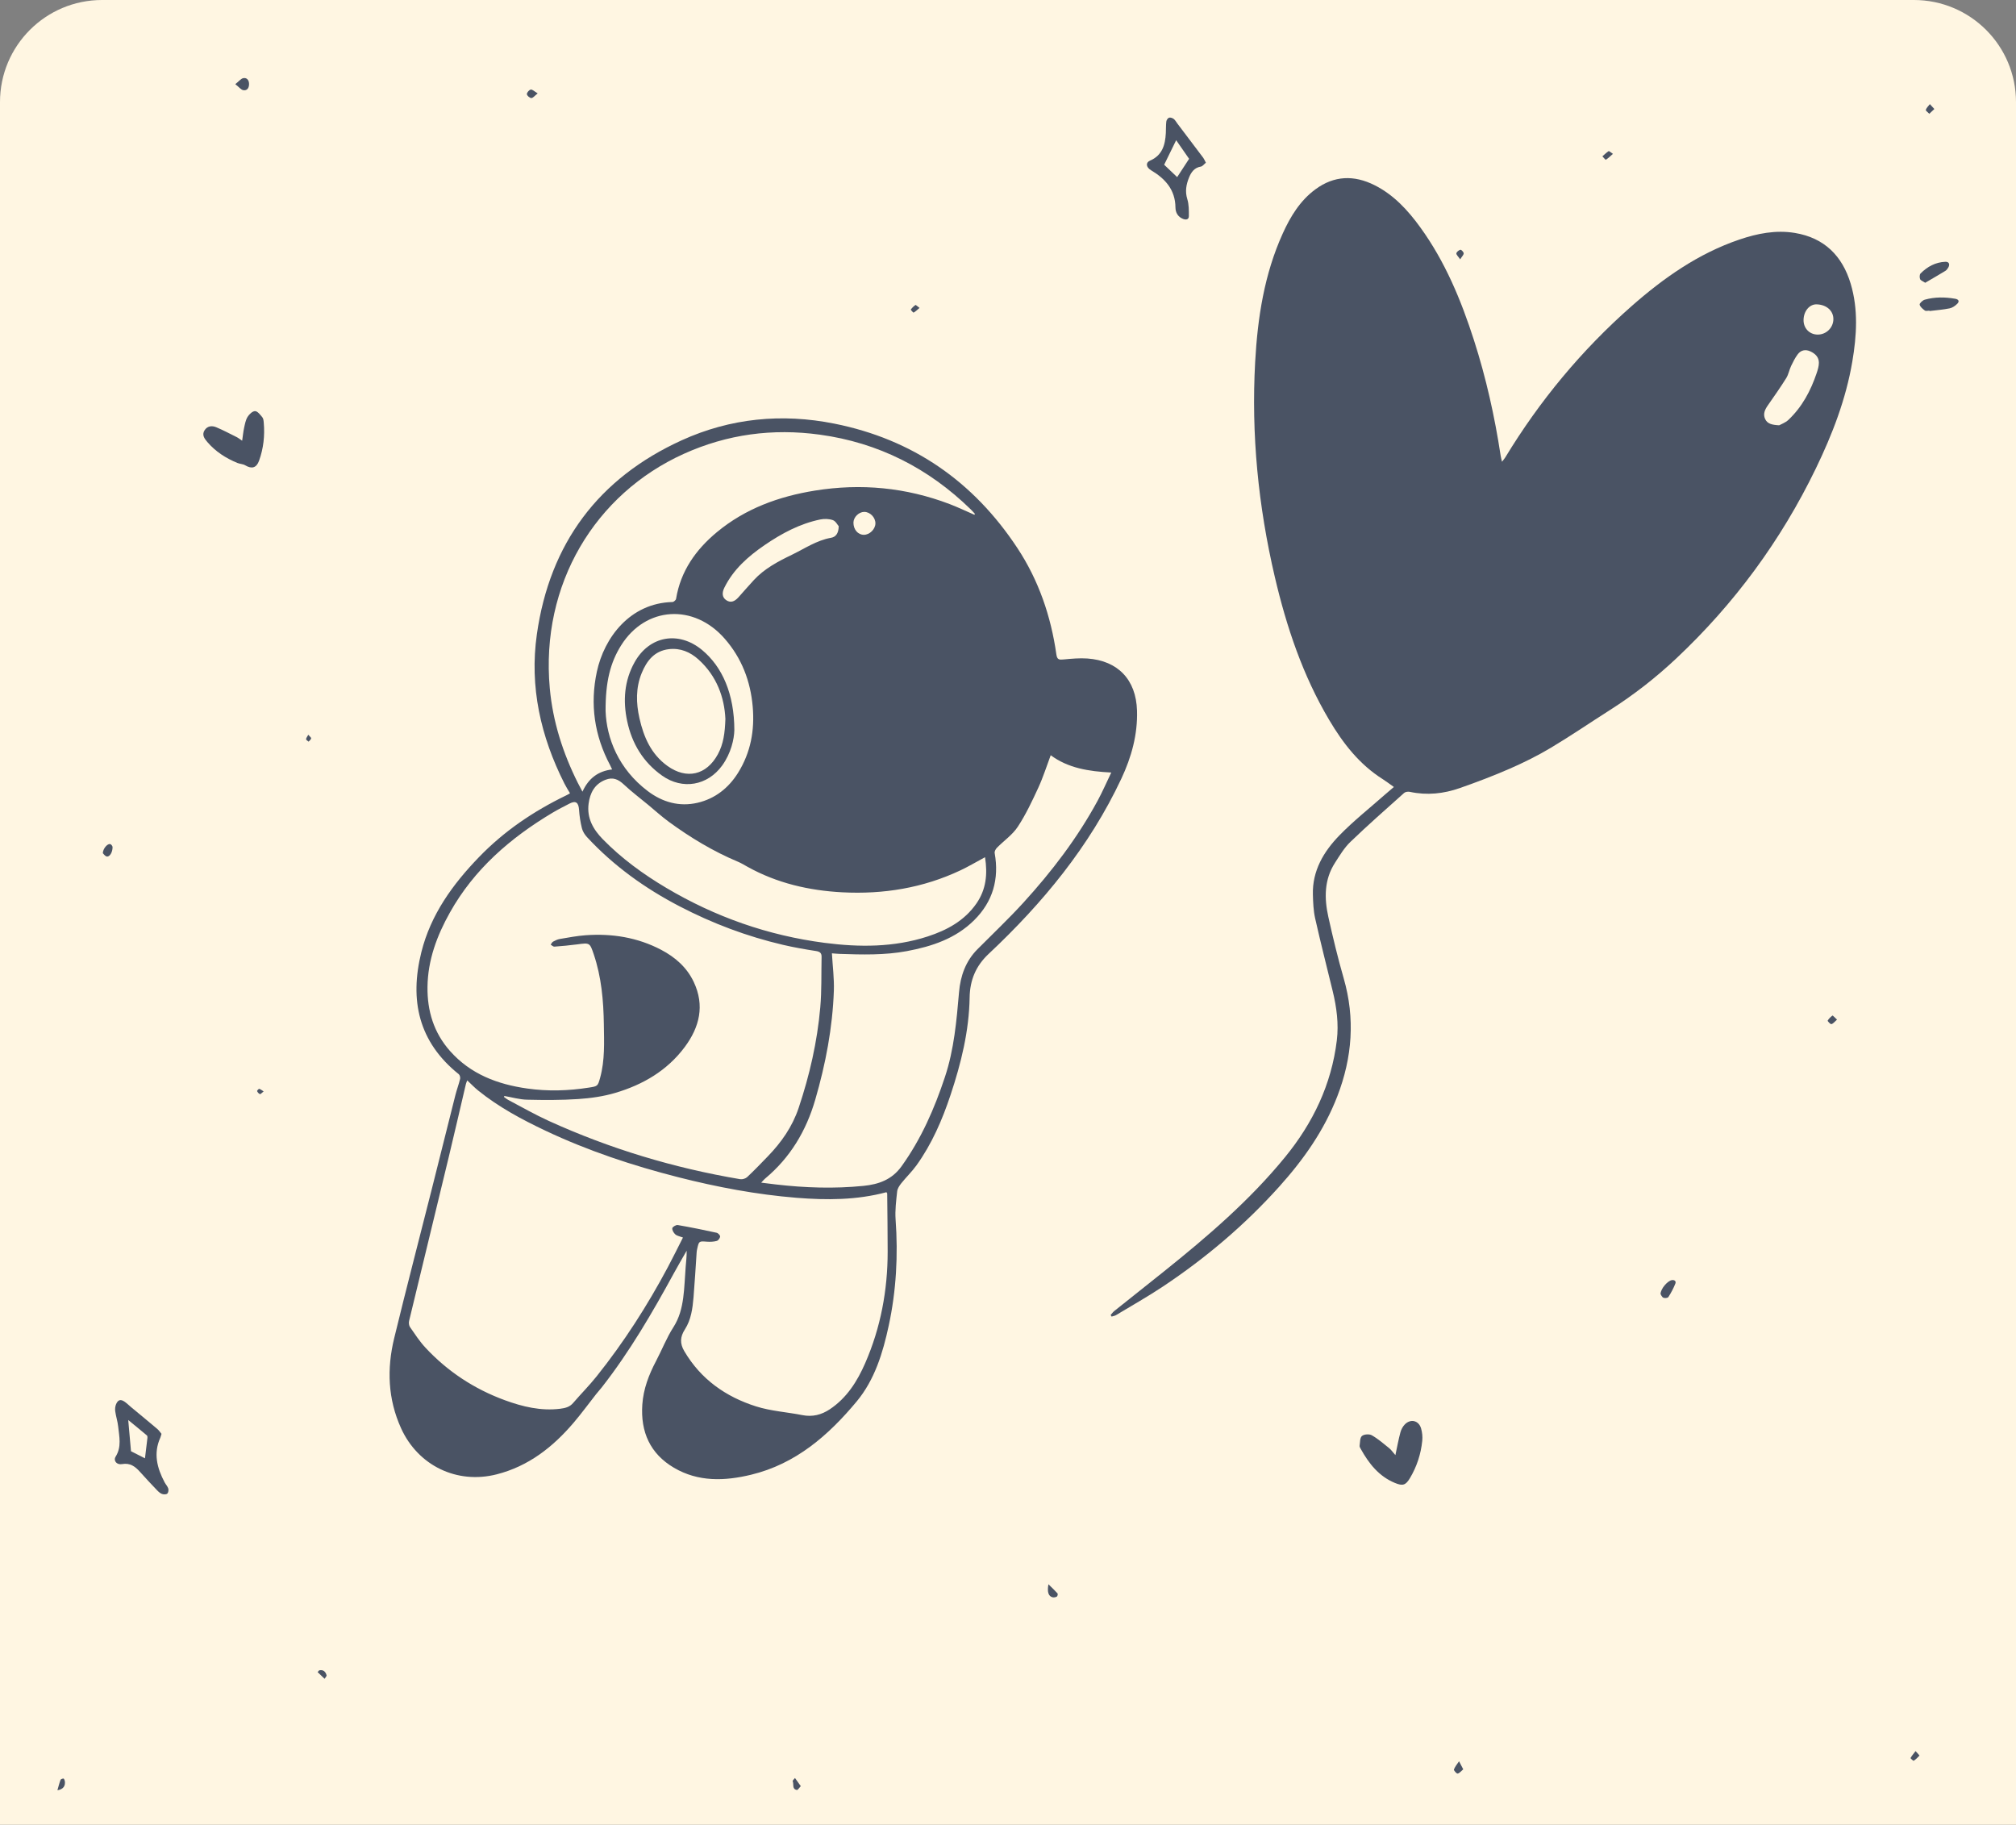 <svg width="316" height="286" viewBox="0 0 316 286" fill="none" xmlns="http://www.w3.org/2000/svg">
<rect x="0" y="0" width="316" height="286" fill="#808080" stroke="none"/>
<g clip-path="url(#clip0_2546_13596)">
<path d="M316 0H0V286H316V0Z" fill="#FFF6E2"/>
<path d="M174.09 206.099C174.281 205.89 174.449 205.652 174.668 205.477C177.247 203.412 179.843 201.363 182.423 199.297C189.238 193.839 195.858 188.173 201.41 181.385C205.793 176.027 208.705 169.988 209.542 163.059C209.854 160.459 209.512 157.876 208.894 155.337C207.97 151.542 207.003 147.76 206.146 143.951C205.874 142.738 205.824 141.459 205.79 140.209C205.693 136.478 207.473 133.485 209.931 130.952C212.172 128.648 214.714 126.643 217.126 124.51C217.549 124.134 217.986 123.771 218.483 123.348C217.848 122.901 217.317 122.488 216.75 122.129C213.085 119.821 210.519 116.513 208.353 112.859C204.211 105.879 201.659 98.278 199.821 90.422C197.229 79.341 196.113 68.109 196.741 56.74C197.124 49.807 198.166 42.983 201.071 36.584C202.277 33.924 203.782 31.448 206.186 29.675C209.125 27.505 212.249 27.415 215.453 29.023C218.466 30.535 220.683 32.953 222.621 35.627C226.517 40.997 229.023 47.05 231.038 53.318C232.939 59.232 234.289 65.281 235.223 71.425C235.263 71.687 235.334 71.942 235.431 72.372C235.666 72.066 235.821 71.898 235.939 71.703C241.339 62.806 247.916 54.876 255.725 48.001C260.757 43.574 266.201 39.734 272.633 37.551C275.451 36.594 278.35 36.016 281.339 36.51C285.954 37.273 288.782 40.107 290.089 44.474C291.291 48.494 291.033 52.595 290.344 56.666C289.347 62.564 287.21 68.093 284.617 73.447C279.163 84.712 271.861 94.634 262.745 103.205C259.554 106.205 256.108 108.895 252.407 111.253C249.296 113.231 246.25 115.314 243.089 117.205C241.037 118.434 238.874 119.506 236.681 120.466C234.108 121.592 231.475 122.589 228.821 123.519C226.285 124.41 223.662 124.688 220.989 124.111C220.71 124.05 220.29 124.104 220.092 124.282C217.264 126.811 214.409 129.32 211.675 131.95C210.707 132.88 209.985 134.093 209.25 135.238C207.55 137.882 207.564 140.794 208.212 143.712C208.927 146.937 209.703 150.155 210.617 153.329C212.43 159.62 211.967 165.743 209.629 171.802C207.563 177.163 204.339 181.737 200.517 185.986C195.109 192.005 189 197.174 182.285 201.645C179.901 203.233 177.395 204.641 174.94 206.122C174.731 206.246 174.473 206.283 174.238 206.357C174.191 206.273 174.14 206.186 174.09 206.099ZM278.877 66.659C279.19 66.481 279.858 66.252 280.325 65.812C282.481 63.777 283.831 61.231 284.765 58.45C284.936 57.939 285.101 57.392 285.104 56.864C285.108 55.981 284.53 55.423 283.768 55.074C282.998 54.721 282.283 54.869 281.786 55.534C281.369 56.092 281.047 56.733 280.745 57.368C280.456 57.983 280.338 58.695 279.986 59.263C279.075 60.717 278.091 62.124 277.107 63.528C276.644 64.19 276.318 64.872 276.671 65.661C277.02 66.43 277.745 66.598 278.877 66.659ZM287.375 50.033C287.392 48.713 286.3 47.742 284.748 47.702C283.647 47.671 282.736 48.739 282.7 50.11C282.666 51.426 283.603 52.424 284.896 52.441C286.243 52.458 287.362 51.373 287.375 50.033Z" fill="#4A5364"/>
<path d="M89.348 124.337C89.035 123.8 88.726 123.323 88.475 122.819C84.746 115.44 82.98 107.654 84.152 99.412C86.177 85.177 93.805 74.946 106.874 69.001C114.485 65.542 122.556 64.752 130.778 66.398C143.065 68.853 152.584 75.46 159.462 85.886C162.808 90.954 164.732 96.58 165.582 102.572C165.7 103.402 166.012 103.425 166.687 103.362C167.933 103.244 169.2 103.123 170.442 103.21C175.242 103.55 178.073 106.536 178.221 111.359C178.339 115.127 177.351 118.671 175.766 122.047C170.778 132.674 163.449 141.551 154.955 149.521C152.94 151.412 152.033 153.639 151.986 156.343C151.898 161.61 150.646 166.661 148.993 171.626C147.693 175.532 146.071 179.287 143.656 182.649C142.941 183.643 142.04 184.5 141.275 185.46C140.979 185.83 140.673 186.293 140.626 186.74C140.472 188.201 140.277 189.682 140.381 191.137C140.788 196.736 140.485 202.295 139.306 207.769C138.389 212.032 137.113 216.254 134.272 219.67C129.838 224.993 124.716 229.457 117.73 231.143C113.581 232.144 109.453 232.292 105.638 230.048C101.91 227.855 100.388 224.439 100.68 220.153C100.848 217.698 101.698 215.481 102.83 213.332C103.757 211.568 104.486 209.684 105.554 208.018C106.481 206.57 106.874 205.025 107.092 203.41C107.307 201.814 107.344 200.199 107.475 198.59C107.542 197.75 107.646 196.917 107.633 196.03C106.971 197.193 106.289 198.348 105.648 199.524C102.256 205.741 98.705 211.857 94.326 217.449C94.04 217.816 93.721 218.155 93.435 218.521C92.257 220.016 91.138 221.557 89.902 223.005C86.647 226.82 82.828 229.817 77.851 231.083C71.624 232.668 65.524 229.716 62.867 223.861C60.788 219.28 60.623 214.537 61.786 209.748C63.68 201.945 65.712 194.18 67.677 186.394C68.92 181.47 70.142 176.539 71.388 171.615C71.603 170.769 71.916 169.95 72.121 169.1C72.174 168.878 72.077 168.499 71.912 168.368C65.608 163.316 64.164 156.773 66.048 149.233C67.519 143.348 70.942 138.625 75.076 134.343C79.016 130.262 83.631 127.145 88.716 124.683C88.915 124.596 89.093 124.485 89.348 124.337ZM107.052 193.965C106.545 193.77 106.125 193.713 105.86 193.478C105.598 193.246 105.342 192.819 105.379 192.51C105.403 192.302 105.967 191.96 106.232 192.007C108.275 192.359 110.31 192.776 112.335 193.219C112.564 193.27 112.896 193.626 112.879 193.814C112.856 194.066 112.58 194.435 112.345 194.499C111.858 194.633 111.321 194.653 110.814 194.616C109.564 194.526 109.564 194.499 109.282 195.742C109.238 195.926 109.208 196.118 109.195 196.309C109.034 198.654 108.903 200.998 108.708 203.339C108.56 205.086 108.325 206.853 107.361 208.351C106.602 209.529 106.545 210.561 107.257 211.77C109.84 216.173 113.746 218.917 118.482 220.425C120.823 221.171 123.352 221.322 125.781 221.802C127.359 222.115 128.763 221.752 130.06 220.889C132.737 219.109 134.379 216.492 135.622 213.641C138.043 208.082 139.138 202.231 139.138 196.175C139.138 193.145 139.095 190.116 139.065 187.086C139.065 187.019 138.994 186.955 138.944 186.861C134.302 188.107 129.596 188.117 124.86 187.738C118.579 187.23 112.416 186.065 106.316 184.513C99.155 182.689 92.166 180.375 85.475 177.208C81.764 175.451 78.16 173.513 74.949 170.924C74.364 170.453 73.844 169.899 73.236 169.335C73.145 169.58 73.064 169.748 73.024 169.923C72.124 173.748 71.247 177.581 70.327 181.403C68.265 189.951 66.179 198.492 64.123 207.041C64.049 207.343 64.103 207.773 64.278 208.018C65.04 209.116 65.779 210.248 66.683 211.222C70.166 214.967 74.344 217.711 79.144 219.468C81.928 220.486 84.793 221.174 87.809 220.802C88.585 220.704 89.287 220.54 89.835 219.898C91.044 218.491 92.361 217.174 93.516 215.726C97.792 210.376 101.476 204.632 104.694 198.59C105.49 197.095 106.232 195.577 107.052 193.965ZM79.06 171.78C79.036 171.827 79.009 171.874 78.986 171.924C79.221 172.089 79.439 172.281 79.691 172.412C81.794 173.517 83.859 174.706 86.016 175.686C95.612 180.053 105.631 183.069 116.023 184.822C116.366 184.879 116.863 184.728 117.118 184.49C118.233 183.445 119.291 182.34 120.353 181.242C122.482 179.042 124.199 176.597 125.189 173.641C126.906 168.512 128.101 163.276 128.575 157.895C128.807 155.265 128.723 152.611 128.78 149.968C128.793 149.367 128.504 149.152 127.897 149.058C126.17 148.793 124.444 148.49 122.744 148.094C117.078 146.771 111.674 144.735 106.511 142.048C101.083 139.223 96.18 135.707 92.015 131.209C91.655 130.823 91.336 130.316 91.212 129.812C90.977 128.872 90.829 127.901 90.765 126.934C90.688 125.771 90.251 125.439 89.257 125.956C88.36 126.423 87.457 126.876 86.59 127.394C79.994 131.337 74.321 136.231 70.512 143.042C68.483 146.666 67.062 150.469 67.008 154.687C66.962 158.462 67.999 161.862 70.535 164.727C73.756 168.361 77.985 169.953 82.647 170.611C85.861 171.068 89.076 170.974 92.283 170.47C93.674 170.252 93.697 170.265 94.067 168.928C94.826 166.178 94.692 163.35 94.651 160.555C94.598 156.837 94.272 153.129 93.066 149.565C92.445 147.735 92.428 147.758 90.476 148.017C89.287 148.175 88.088 148.285 86.892 148.373C86.708 148.386 86.51 148.168 86.318 148.06C86.439 147.899 86.53 147.677 86.691 147.59C87.023 147.409 87.383 147.234 87.752 147.17C89.096 146.945 90.443 146.683 91.796 146.586C95.934 146.287 99.921 146.922 103.629 148.866C105.833 150.022 107.653 151.611 108.738 153.898C110.495 157.603 109.645 161.002 107.321 164.119C104.57 167.81 100.758 170.023 96.425 171.3C94.564 171.851 92.586 172.129 90.644 172.26C87.984 172.438 85.304 172.425 82.637 172.361C81.445 172.341 80.255 171.985 79.06 171.78ZM130.399 149.421C130.516 151.469 130.768 153.377 130.704 155.272C130.5 161.089 129.415 166.765 127.789 172.354C126.365 177.262 123.859 181.457 119.906 184.745C119.735 184.889 119.59 185.071 119.315 185.363C120.202 185.47 120.9 185.561 121.602 185.645C126.177 186.176 130.755 186.33 135.343 185.87C137.721 185.632 139.803 184.903 141.308 182.807C144.395 178.518 146.474 173.758 148.12 168.787C149.551 164.475 149.937 159.984 150.327 155.487C150.545 152.964 151.368 150.636 153.212 148.779C155.617 146.357 158.105 144.01 160.403 141.491C164.87 136.593 168.88 131.344 172.051 125.496C172.797 124.119 173.422 122.675 174.187 121.083C170.654 120.901 167.443 120.404 164.695 118.372C164.044 120.102 163.506 121.825 162.757 123.45C161.79 125.546 160.796 127.662 159.533 129.584C158.7 130.85 157.353 131.77 156.265 132.875C156.063 133.08 155.865 133.453 155.912 133.705C156.631 137.762 155.643 141.296 152.705 144.218C149.786 147.12 146.064 148.342 142.148 149.075C138.661 149.726 135.128 149.629 131.601 149.508C131.181 149.495 130.755 149.447 130.399 149.421ZM152.725 80.68C152.758 80.636 152.789 80.589 152.822 80.545C152.604 80.31 152.392 80.062 152.16 79.837C145.534 73.378 137.681 69.381 128.491 68.125C121.119 67.117 114.015 68.051 107.196 71.127C93.284 77.408 84.692 91.579 86.177 107.879C86.657 113.129 88.233 118.029 90.577 122.715C90.775 123.111 90.99 123.498 91.299 124.082C92.267 121.956 93.795 120.851 95.948 120.599C95.803 120.293 95.73 120.115 95.642 119.951C93.167 115.302 92.451 110.385 93.56 105.253C94.702 99.976 98.719 94.525 105.409 94.357C105.608 94.353 105.937 94.058 105.97 93.863C106.686 89.5 109.074 86.141 112.379 83.4C116.833 79.709 122.076 77.808 127.735 76.894C134.963 75.729 142.003 76.404 148.845 79.004C150.159 79.507 151.432 80.119 152.725 80.68ZM154.401 134.356C153.034 135.089 151.838 135.801 150.585 136.395C144.701 139.18 138.47 140.194 132.008 139.855C126.792 139.579 121.794 138.424 117.185 135.865C116.685 135.586 116.191 135.283 115.667 135.062C111.791 133.44 108.221 131.28 104.838 128.808C103.717 127.988 102.686 127.048 101.614 126.161C100.338 125.103 99.004 124.102 97.799 122.97C96.892 122.12 96.062 121.768 94.89 122.228C93.204 122.89 92.478 124.283 92.26 125.983C91.971 128.243 92.989 130.007 94.497 131.549C97.442 134.558 100.821 137.017 104.425 139.156C112.107 143.717 120.386 146.626 129.253 147.778C134.688 148.484 140.116 148.497 145.399 146.781C148.429 145.796 151.176 144.319 153.064 141.591C154.569 139.408 154.817 137.02 154.401 134.356ZM94.923 111.45C95.078 115.705 96.939 120.515 101.533 123.991C103.844 125.741 106.498 126.487 109.336 125.825C112.073 125.187 114.196 123.521 115.694 121.119C117.672 117.939 118.307 114.466 117.985 110.758C117.635 106.741 116.255 103.153 113.602 100.114C108.758 94.562 101.208 95.042 97.368 101.135C95.656 103.862 94.9 106.878 94.923 111.45ZM131.467 82.477C131.275 82.265 130.99 81.677 130.547 81.523C129.945 81.311 129.2 81.291 128.565 81.422C125.354 82.087 122.516 83.612 119.842 85.442C117.276 87.203 114.965 89.231 113.548 92.093C113.118 92.959 113.212 93.645 113.83 94.064C114.471 94.501 115.093 94.353 115.755 93.611C116.554 92.714 117.343 91.807 118.156 90.924C119.822 89.117 121.968 87.992 124.128 86.951C126.13 85.983 128.001 84.69 130.264 84.29C130.99 84.166 131.443 83.622 131.467 82.477ZM133.774 81.916C133.768 82.987 134.473 83.82 135.397 83.823C136.307 83.83 137.2 82.957 137.217 82.047C137.237 81.106 136.377 80.223 135.461 80.233C134.604 80.243 133.781 81.066 133.774 81.916Z" fill="#4A5364"/>
<path d="M218.722 228.07C219.007 226.744 219.209 225.615 219.505 224.517C219.626 224.063 219.874 223.59 220.2 223.257C221.11 222.327 222.39 222.636 222.749 223.885C222.927 224.5 222.998 225.185 222.934 225.817C222.722 227.902 222.084 229.86 221.006 231.671C220.338 232.793 219.874 232.934 218.665 232.437C216.119 231.392 214.557 229.373 213.277 227.069C213.2 226.928 213.093 226.757 213.113 226.613C213.193 226.078 213.15 225.36 213.476 225.074C213.798 224.792 214.628 224.732 215.021 224.957C216.001 225.514 216.871 226.273 217.755 226.985C218.08 227.254 218.326 227.62 218.722 228.07Z" fill="#4A5364"/>
<path d="M25.313 224.739C25.226 225.028 25.192 225.189 25.128 225.337C24.017 227.799 24.618 230.1 25.804 232.336C25.982 232.669 26.27 232.961 26.378 233.311C26.452 233.549 26.385 233.962 26.213 234.107C26.045 234.251 25.642 234.244 25.397 234.157C25.105 234.049 24.843 233.811 24.618 233.576C23.718 232.632 22.824 231.685 21.958 230.711C21.195 229.854 20.396 229.25 19.126 229.478C18.293 229.629 17.729 228.941 18.132 228.296C19.086 226.768 18.69 225.179 18.525 223.6C18.441 222.791 18.172 222.005 18.062 221.199C18.011 220.829 18.055 220.399 18.206 220.06C18.515 219.365 18.935 219.278 19.56 219.718C19.916 219.969 20.225 220.282 20.561 220.561C21.921 221.692 23.291 222.811 24.642 223.956C24.92 224.185 25.118 224.504 25.313 224.739ZM22.724 228.571C22.858 227.483 22.992 226.415 23.113 225.343C23.127 225.226 23.1 225.048 23.023 224.981C22.059 224.168 21.081 223.372 20.1 222.566C20.245 224.215 20.389 225.82 20.534 227.46C21.195 227.795 21.958 228.185 22.724 228.571Z" fill="#4A5364"/>
<path d="M189.017 25.502C188.732 25.73 188.5 26.07 188.221 26.113C187.21 26.278 186.726 26.977 186.387 27.799C185.937 28.895 185.726 29.993 186.105 31.212C186.364 32.045 186.35 32.979 186.35 33.865C186.354 34.426 185.897 34.487 185.45 34.316C184.641 34 184.254 33.321 184.248 32.522C184.221 29.734 182.639 28.001 180.412 26.678C179.65 26.224 179.535 25.492 180.257 25.18C182.195 24.347 182.642 22.704 182.74 20.847C182.77 20.246 182.743 19.641 182.813 19.05C182.84 18.825 183.042 18.516 183.237 18.449C183.442 18.378 183.774 18.492 183.969 18.637C184.201 18.808 184.345 19.097 184.526 19.335C185.89 21.139 187.257 22.939 188.614 24.746C188.752 24.941 188.839 25.17 189.017 25.502ZM182.478 25.821C183.086 26.399 183.828 27.104 184.516 27.759C185.128 26.822 185.729 25.898 186.387 24.894C185.746 23.971 185.024 22.929 184.359 21.975C183.741 23.242 183.123 24.511 182.478 25.821Z" fill="#4A5364"/>
<path d="M37.957 69.078C38.071 68.309 38.128 67.664 38.266 67.039C38.394 66.458 38.504 65.834 38.807 65.34C39.059 64.93 39.586 64.43 39.982 64.44C40.372 64.446 40.795 65.007 41.117 65.397C41.289 65.605 41.319 65.958 41.343 66.253C41.524 68.292 41.299 70.287 40.607 72.212C40.197 73.35 39.455 73.539 38.437 72.931C38.081 72.719 37.608 72.722 37.211 72.561C35.394 71.816 33.775 70.774 32.489 69.269C32.035 68.739 31.609 68.148 32.072 67.429C32.516 66.744 33.231 66.687 33.896 66.965C34.994 67.426 36.052 67.987 37.12 68.52C37.379 68.651 37.604 68.843 37.957 69.078Z" fill="#4A5364"/>
<path d="M302.437 48.69C302.192 48.69 301.877 48.787 301.715 48.67C301.379 48.424 300.976 48.102 300.899 47.746C300.855 47.548 301.363 47.068 301.695 46.973C303.264 46.53 304.866 46.547 306.471 46.826C307.032 46.923 307.15 47.242 306.811 47.595C306.488 47.927 306.038 48.24 305.598 48.33C304.56 48.542 303.495 48.619 302.441 48.75C302.441 48.727 302.441 48.71 302.437 48.69Z" fill="#4A5364"/>
<path d="M301.769 44.32C301.403 44.072 301.053 43.961 300.969 43.746C300.869 43.49 300.875 43.027 301.043 42.859C302.108 41.791 303.384 41.096 304.923 41.032C305.484 41.008 305.675 41.405 305.396 41.915C305.282 42.123 305.118 42.338 304.923 42.459C303.888 43.091 302.837 43.692 301.769 44.32Z" fill="#4A5364"/>
<path d="M260.284 202.819C260.308 201.963 261.406 200.747 262.048 200.643C262.488 200.572 262.75 200.824 262.608 201.18C262.316 201.916 261.937 202.628 261.51 203.296C261.413 203.451 260.919 203.498 260.714 203.394C260.472 203.273 260.355 202.923 260.284 202.819Z" fill="#4A5364"/>
<path d="M36.883 13.191C37.457 12.741 37.763 12.317 38.139 12.247C38.693 12.143 39.029 12.563 39.039 13.14C39.053 13.738 38.77 14.229 38.156 14.138C37.783 14.088 37.467 13.648 36.883 13.191Z" fill="#4A5364"/>
<path d="M16.118 133.73C16.138 133.008 16.83 132.222 17.257 132.293C17.411 132.316 17.64 132.595 17.643 132.759C17.657 133.596 17.166 134.368 16.709 134.237C16.441 134.16 16.239 133.841 16.118 133.73Z" fill="#4A5364"/>
<path d="M164.337 248.31C164.904 248.871 165.361 249.291 165.768 249.751C165.838 249.832 165.761 250.184 165.66 250.241C165.472 250.349 165.193 250.406 164.985 250.352C164.35 250.194 164.112 249.549 164.337 248.31Z" fill="#4A5364"/>
<path d="M229.357 277.316C229.018 277.594 228.773 277.934 228.477 277.984C228.316 278.014 227.846 277.477 227.896 277.339C228.074 276.876 228.42 276.476 228.702 276.053C228.891 276.412 229.075 276.768 229.357 277.316Z" fill="#4A5364"/>
<path d="M84.282 14.638C83.805 15.007 83.54 15.377 83.281 15.37C83.026 15.363 82.593 14.984 82.586 14.752C82.576 14.507 82.945 14.084 83.201 14.04C83.453 14 83.768 14.332 84.282 14.638Z" fill="#4A5364"/>
<path d="M125.519 279.952C125.237 280.244 125.049 280.577 124.914 280.553C124.105 280.426 124.458 279.65 124.253 279.18C124.209 279.082 124.481 278.847 124.609 278.676C124.898 279.079 125.186 279.482 125.519 279.952Z" fill="#4A5364"/>
<path d="M9 280.595C9.171 280.004 9.299 279.473 9.49 278.966C9.534 278.849 9.793 278.765 9.954 278.761C10.021 278.761 10.135 279.003 10.159 279.144C10.286 279.92 9.904 280.464 9 280.595Z" fill="#4A5364"/>
<path d="M252.822 24.117C252.362 24.516 252.059 24.819 251.707 25.04C251.656 25.07 251.354 24.691 251.166 24.503C251.488 24.224 251.794 23.922 252.143 23.687C252.214 23.64 252.463 23.878 252.822 24.117Z" fill="#4A5364"/>
<path d="M303.202 17.086C302.879 17.391 302.648 17.61 302.413 17.831C302.214 17.623 301.818 17.351 301.862 17.22C301.969 16.887 302.275 16.615 302.5 16.32C302.701 16.538 302.903 16.76 303.202 17.086Z" fill="#4A5364"/>
<path d="M300.257 274.46C300.583 274.83 300.888 275.139 300.872 275.159C300.6 275.461 300.304 275.754 299.965 275.975C299.908 276.012 299.444 275.592 299.468 275.549C299.652 275.209 299.911 274.914 300.257 274.46Z" fill="#4A5364"/>
<path d="M287.947 159.811C287.558 160.144 287.333 160.466 287.057 160.517C286.893 160.547 286.443 160.03 286.48 159.969C286.661 159.657 286.943 159.388 287.239 159.17C287.279 159.143 287.591 159.486 287.947 159.811Z" fill="#4A5364"/>
<path d="M50.029 261.807C50.661 261.656 51.027 262.002 51.188 262.569C51.228 262.714 50.987 262.939 50.876 263.127C50.513 262.778 50.147 262.425 49.784 262.076C49.868 261.985 49.949 261.894 50.029 261.807Z" fill="#4A5364"/>
<path d="M228.876 40.648C228.563 40.184 228.244 39.915 228.281 39.707C228.318 39.479 228.664 39.207 228.916 39.146C229.05 39.116 229.42 39.499 229.427 39.707C229.437 39.939 229.161 40.187 228.876 40.648Z" fill="#4A5364"/>
<path d="M144.136 48.262C143.739 48.592 143.494 48.84 143.202 49.001C143.155 49.028 142.735 48.561 142.765 48.518C142.963 48.242 143.215 47.994 143.497 47.806C143.551 47.765 143.806 48.02 144.136 48.262Z" fill="#4A5364"/>
<path d="M48.321 115.161C48.556 115.44 48.798 115.615 48.771 115.729C48.731 115.92 48.52 116.075 48.378 116.243C48.237 116.118 47.985 115.997 47.979 115.866C47.972 115.682 48.147 115.494 48.321 115.161Z" fill="#4A5364"/>
<path d="M41.325 171.065C41.043 171.28 40.845 171.522 40.744 171.485C40.556 171.418 40.388 171.21 40.297 171.021C40.267 170.961 40.532 170.652 40.63 170.665C40.828 170.696 41.003 170.87 41.325 171.065Z" fill="#4A5364"/>
<path d="M115.106 114.441C115.072 115.838 114.592 118.061 113.195 119.986C110.9 123.147 106.981 123.828 103.79 121.575C100.824 119.479 99.054 116.557 98.305 113.023C97.627 109.826 97.852 106.699 99.464 103.807C101.778 99.652 106.363 98.842 110.031 101.865C113.228 104.505 115.096 108.781 115.106 114.441ZM113.702 112.677C113.544 109.305 112.358 105.963 109.49 103.37C108.183 102.191 106.638 101.533 104.838 101.748C102.574 102.02 101.375 103.561 100.582 105.499C99.638 107.81 99.696 110.202 100.233 112.58C100.898 115.519 102.05 118.199 104.606 120.04C107.626 122.22 110.746 121.487 112.519 118.226C113.399 116.614 113.628 114.874 113.702 112.677Z" fill="#4A5364"/>
</g>
<defs>
<clipPath id="clip0_2546_13596">
<path d="M0 16C0 7.163 7.163 0 16 0H300C308.837 0 316 7.163 316 16V286H0V16Z" fill="white"/>
</clipPath>
</defs>
</svg>
